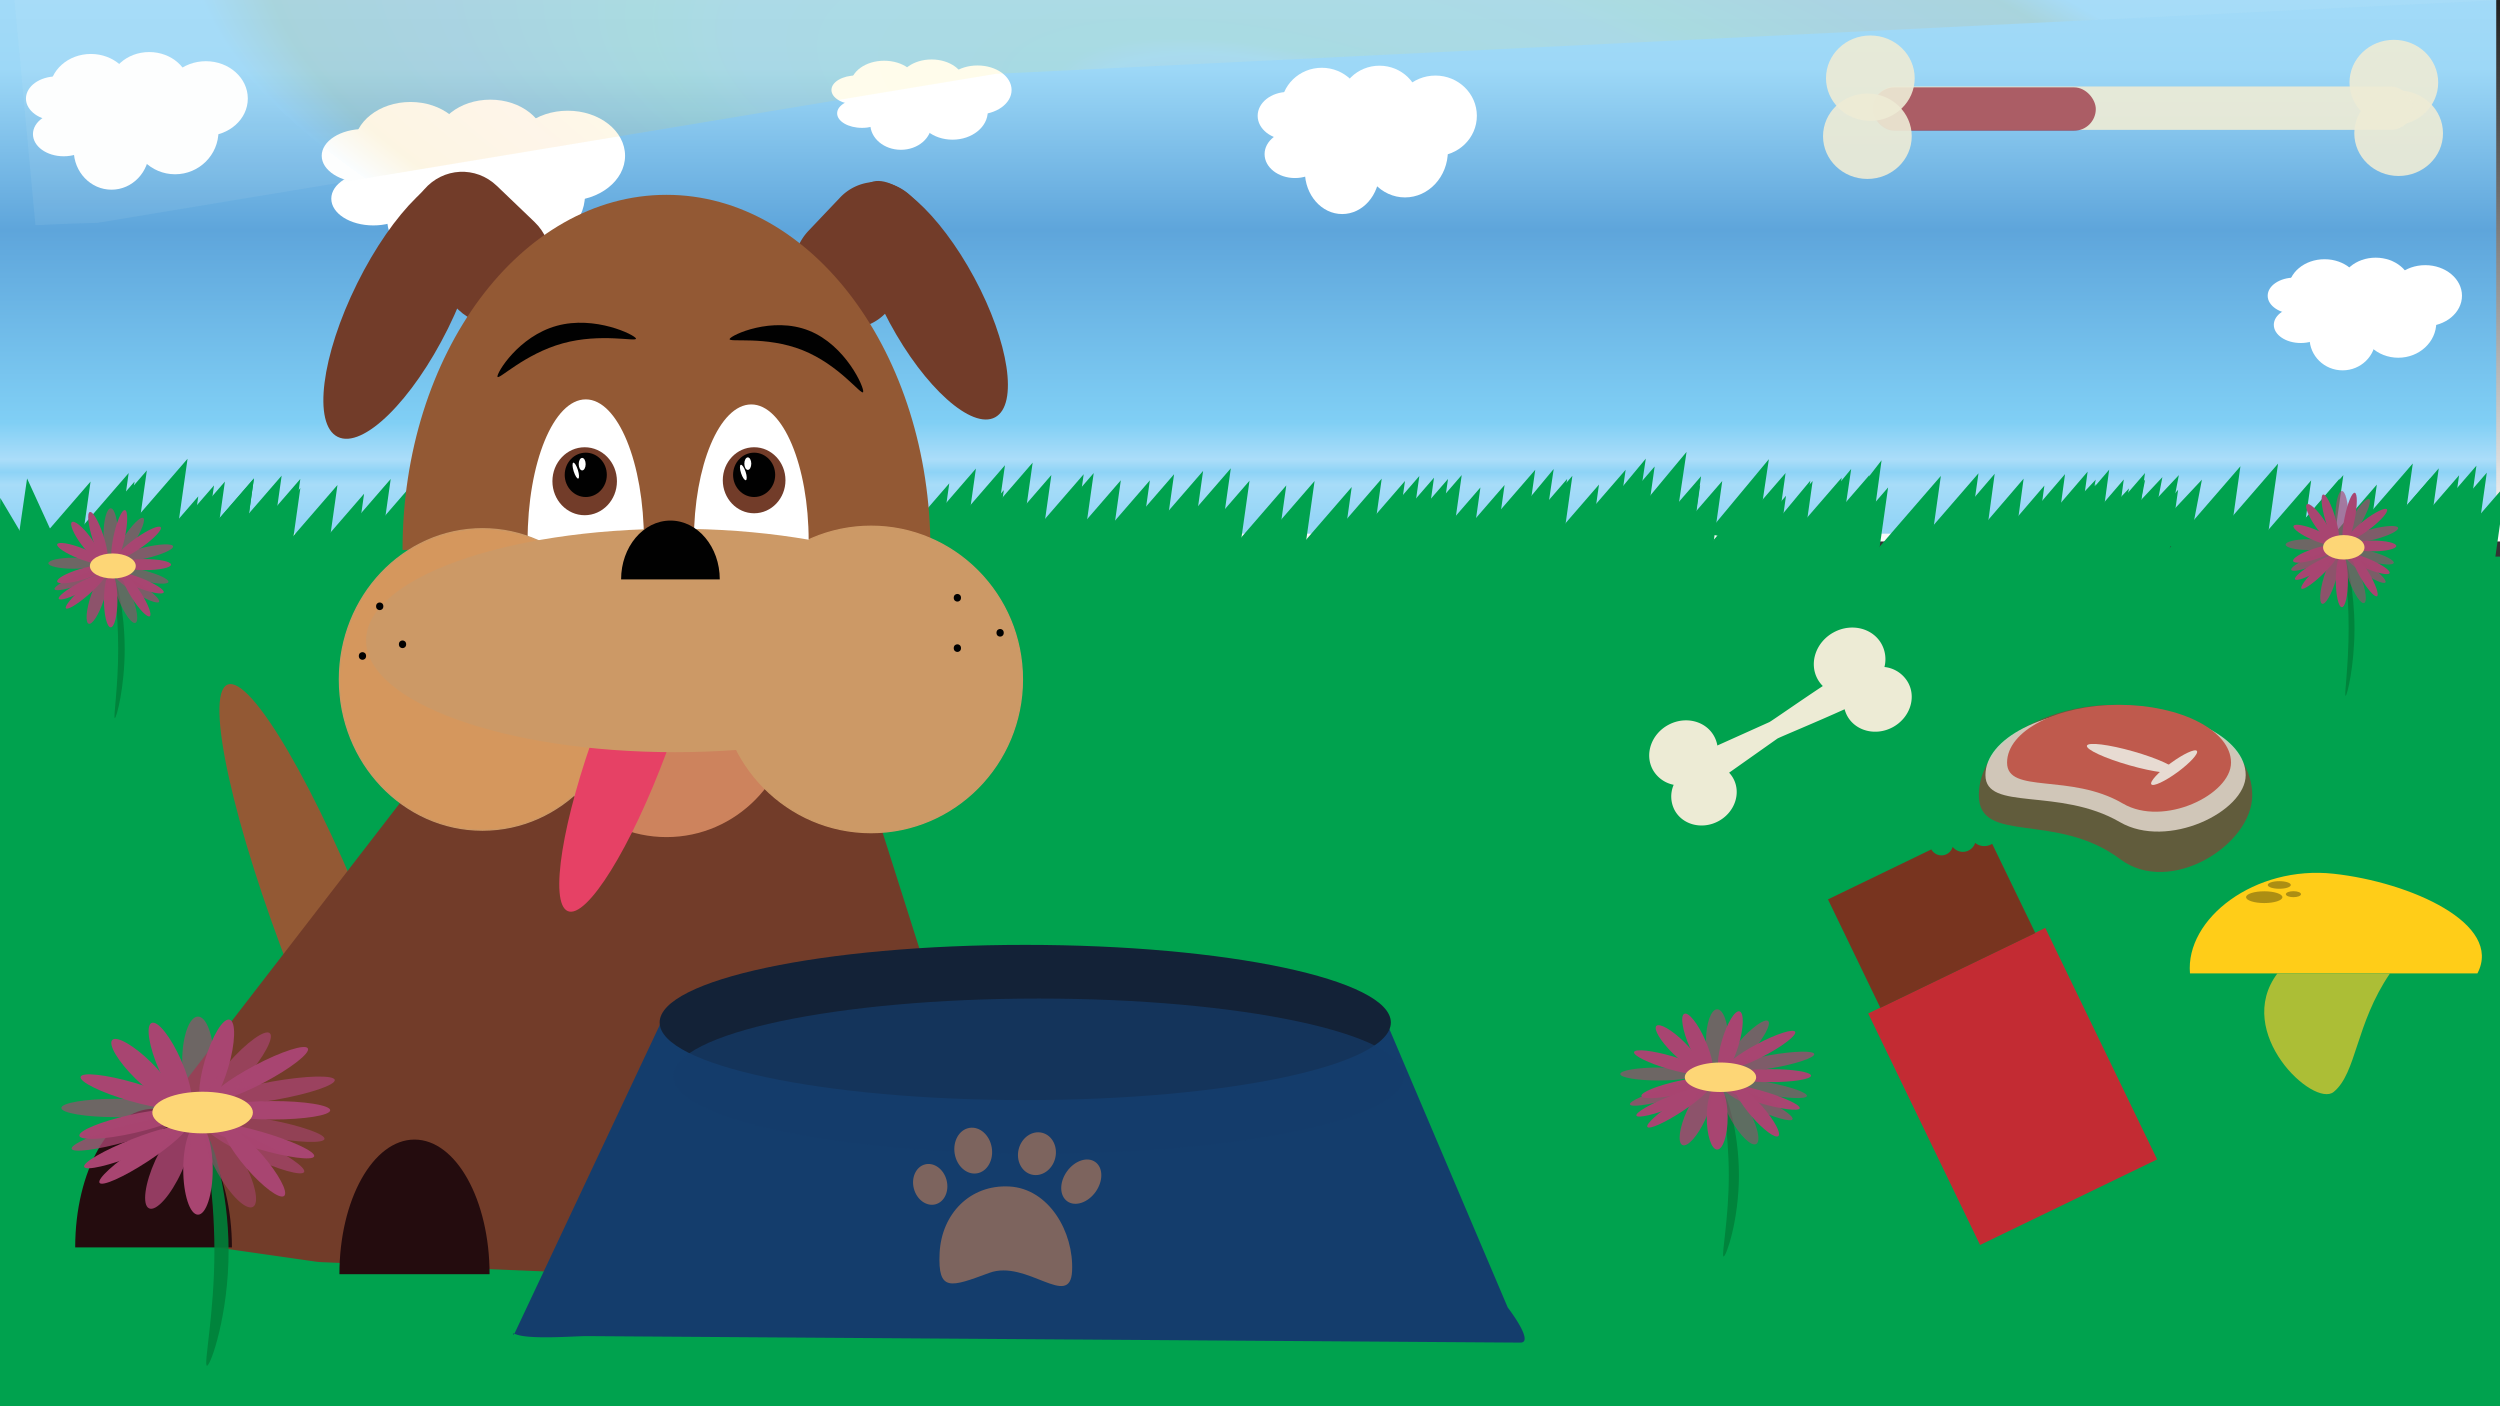<svg id="Layer_1" data-name="Layer 1" xmlns="http://www.w3.org/2000/svg" xmlns:xlink="http://www.w3.org/1999/xlink" width="1920" height="1080" viewBox="0 0 1920 1080"><rect x="0" y="0" width="1920" height="1080" fill="#333333" stroke="none"/><defs><style>.cls-1{fill:#00a24e;}.cls-15,.cls-16,.cls-2{stroke-miterlimit:10;}.cls-2{stroke-width:6px;fill:url(#linear-gradient);stroke:url(#linear-gradient-2);}.cls-3{fill:none;}.cls-4{fill:#913a34;}.cls-31,.cls-4{opacity:0.67;}.cls-5,.cls-7{fill:#e7dbd2;}.cls-5{opacity:0.83;}.cls-6{fill:#bf5a4d;}.cls-45,.cls-8{fill:#edebd5;}.cls-9{fill:#c32b33;}.cls-10{fill:#78341f;}.cls-11{fill:#fff;}.cls-12{fill:#723c29;}.cls-13{fill:#935934;}.cls-14{fill:#cd835d;}.cls-15,.cls-18{fill:#c96;}.cls-15,.cls-16{stroke:#c96;}.cls-16{fill:#d5975d;}.cls-17{fill:#e64165;}.cls-19{fill:#010101;}.cls-20{fill:#240c0e;}.cls-21,.cls-23{fill:#143d6c;}.cls-22{fill:#132237;}.cls-23{opacity:0.7;}.cls-24{fill:#7d645e;}.cls-25{fill:#00813a;opacity:0.9;}.cls-26,.cls-27,.cls-28,.cls-29,.cls-30,.cls-31,.cls-32,.cls-33,.cls-34{fill:#a84571;}.cls-26{opacity:0.65;}.cls-28{opacity:0.79;}.cls-29{opacity:0.61;}.cls-30{opacity:0.72;}.cls-32{opacity:0.84;}.cls-33{opacity:0.56;}.cls-34{opacity:0.75;}.cls-35{fill:#fdd676;}.cls-36{opacity:0.11;fill:url(#radial-gradient);}.cls-37{fill:#ffcd18;}.cls-38{fill:#acbe36;}.cls-39{fill:#ac8e13;}.cls-40{fill:#faed63;}.cls-41{fill:#cad000;}.cls-42{fill:#c3d219;}.cls-43{fill:#cdd500;}.cls-44{fill:#7e8c26;}.cls-45{opacity:0.91;}.cls-46{fill:#982d3d;opacity:0.74;}</style><linearGradient id="linear-gradient" x1="-2987.02" y1="-1156.54" x2="-1219.63" y2="-1156.54" gradientTransform="translate(1514.85 5742.08) scale(0.27 4.81)" gradientUnits="userSpaceOnUse"><stop offset="0" stop-color="#6aacde"/><stop offset="0" stop-color="#f6fafd"/><stop offset="0" stop-color="#f2f9fe"/><stop offset="0" stop-color="#626161"/><stop offset="0" stop-color="#9dd8f7"/><stop offset="0.04" stop-color="#94d5f7"/><stop offset="0.1" stop-color="#a7dcf8"/><stop offset="0.12" stop-color="#8dd3f6"/><stop offset="0.14" stop-color="#abddf9"/><stop offset="0.2" stop-color="#80cff5"/><stop offset="0.51" stop-color="#5ea5db"/><stop offset="0.77" stop-color="#9dd8f7"/><stop offset="0.93" stop-color="#a4dbf8"/><stop offset="1" stop-color="#d2ecfc"/><stop offset="1" stop-color="#8ccbf1"/><stop offset="1" stop-color="#e8f5fc" stop-opacity="0.7"/></linearGradient><linearGradient id="linear-gradient-2" x1="-2990.02" y1="-1156.54" x2="-1216.63" y2="-1156.54" gradientTransform="translate(1514.85 5742.08) scale(0.27 4.81)" gradientUnits="userSpaceOnUse"><stop offset="0" stop-color="#fff"/><stop offset="1"/></linearGradient><radialGradient id="radial-gradient" cx="1380.48" cy="519.76" r="357.71" gradientTransform="matrix(2.27, 0.21, 0.47, 0.87, -2403.79, -649.44)" gradientUnits="userSpaceOnUse"><stop offset="0" stop-color="#6aacde"/><stop offset="0" stop-color="#f6fafd"/><stop offset="0" stop-color="#f2f9fe"/><stop offset="0" stop-color="#626161"/><stop offset="0" stop-color="#fded4c"/><stop offset="0" stop-color="#ffe68b"/><stop offset="0.1" stop-color="#fbc78b"/><stop offset="0.16" stop-color="#fdf3a4"/><stop offset="0.2" stop-color="#f9ea3c"/><stop offset="0.49" stop-color="#ffdb5b"/><stop offset="0.57" stop-color="#f6e826"/><stop offset="0.77" stop-color="#f6a033"/><stop offset="0.93" stop-color="#e7a800"/><stop offset="1" stop-color="#d2ecfc"/><stop offset="1" stop-color="#8ccbf1"/><stop offset="1" stop-color="#e8f5fc" stop-opacity="0.7"/></radialGradient></defs><title>startskærmmedele</title><rect class="cls-1" x="-2.7" y="427.46" width="1926.94" height="652.54"/><rect class="cls-2" x="715.38" y="-791.89" width="473.04" height="1936.43" transform="translate(775.57 1128.22) rotate(-90)"/><polyline class="cls-1" points="450.78 361.9 437.19 457.97 377.5 446.51"/><rect class="cls-3" x="1108.61" y="957.39" width="540.92" height="62.39"/><rect class="cls-3" x="391.31" y="463.62" width="1055.68" height="652.45"/><rect class="cls-3" x="1262.92" y="524.96" width="17.1"/><rect class="cls-3" x="1026.4" y="659.68" width="17.1"/><line class="cls-3" x1="562.71" y1="986.67" x2="657.29" y2="849.8"/><polyline class="cls-1" points="1421.71 360.17 1412.12 424.46 1374.11 417.42"/><polyline class="cls-1" points="1295.27 347.04 1285.67 411.33 1247.66 404.29"/><polyline class="cls-1" points="546.3 347.04 536.71 411.33 498.7 404.29"/><polyline class="cls-1" points="634.22 345.17 624.25 424.44 578.73 414.73"/><polyline class="cls-1" points="463.9 361.65 453.92 440.93 408.4 431.22"/><polyline class="cls-1" points="1358.49 352.66 1348.89 416.95 1310.89 409.91"/><polyline class="cls-1" points="1263.97 352.24 1254.37 416.53 1216.36 409.49"/><polyline class="cls-1" points="602.53 360.17 592.93 424.46 554.92 417.42"/><polyline class="cls-1" points="511.5 347.04 501.91 411.33 463.9 404.29"/><polyline class="cls-1" points="1390.32 369.14 1380.73 433.44 1342.72 426.4"/><polyline class="cls-1" points="1063.32 458.66 1053.34 537.94 1007.82 528.22"/><polyline class="cls-1" points="1193.25 360.17 1183.65 424.46 1145.64 417.42"/><polyline class="cls-1" points="658.81 360.17 649.21 424.46 611.2 417.42"/><polyline class="cls-1" points="450.71 351.7 442.71 415.87 405.92 407.97"/><polyline class="cls-1" points="1445.04 353.5 1437.44 409.31 1401.86 409.09"/><path class="cls-4" d="M1519.73,610.72c0-38.33,47-69.41,105-69.41s105,31.08,105,69.41-63.15,77.88-101.47,49.1C1579.22,623,1519.73,649.05,1519.73,610.72Z"/><path class="cls-5" d="M1524.82,595.26c0-28.21,44.74-51.08,99.94-51.08s99.94,22.87,99.94,51.08-60.1,57.32-96.57,36.14C1581.43,604.27,1524.82,623.48,1524.82,595.26Z"/><path class="cls-6" d="M1541.43,585.69c0-24.51,38.52-44.38,86-44.38s86,19.87,86,44.38-51.74,49.8-83.13,31.39C1590.16,593.51,1541.43,610.2,1541.43,585.69Z"/><ellipse class="cls-7" cx="1636.8" cy="582.36" rx="5.54" ry="35.5" transform="translate(628.15 1996.88) rotate(-74.09)"/><ellipse class="cls-7" cx="1669.77" cy="589.68" rx="21.69" ry="4.35" transform="translate(-25.89 1100.17) rotate(-36.21)"/><path class="cls-8" d="M1447.25,512.26a24.24,24.24,0,0,0-2.09-17.42c-6.71-12.45-23.19-16.58-36.81-9.24s-19.22,23.39-12.5,35.84a23.59,23.59,0,0,0,4.07,5.43c-18.75,12.42-38.74,26.44-41,27.68l-40,18a22.37,22.37,0,0,0-2.41-7c-6.42-11.91-22.2-15.87-35.23-8.84s-18.39,22.39-12,34.3a23.53,23.53,0,0,0,16.11,11.72,22.57,22.57,0,0,0,.72,19.48c6.14,11.38,21.21,15.16,33.66,8.45s17.57-21.39,11.43-32.77a21.68,21.68,0,0,0-3.24-4.46l37.15-26.24c2.52-1.37,29.57-12.53,51.57-22.49a22.61,22.61,0,0,0,1.94,5c6.39,11.85,22.08,15.79,35,8.8s18.28-22.26,11.89-34.11A23.62,23.62,0,0,0,1447.25,512.26Z"/><rect class="cls-9" x="1470.21" y="735.69" width="151.03" height="197.46" transform="translate(-209.07 755.58) rotate(-25.79)"/><path class="cls-10" d="M1530,648.06a11.34,11.34,0,0,1-6.06,1.73,11.17,11.17,0,0,1-7.05-2.44,9.87,9.87,0,0,1-17.24,3,8.9,8.9,0,0,1-16.37,2l-79.41,38.37,40.26,83.33,119-57.49Z"/><ellipse class="cls-11" cx="69.8" cy="69.69" rx="31.7" ry="28.25"/><ellipse class="cls-11" cx="158.12" cy="75.69" rx="32.2" ry="28.69"/><ellipse class="cls-11" cx="134.46" cy="100.78" rx="33.34" ry="33.06"/><ellipse class="cls-11" cx="114.63" cy="67.72" rx="31.14" ry="27.75"/><ellipse class="cls-11" cx="85.63" cy="115.36" rx="29" ry="30.32"/><ellipse class="cls-11" cx="48.92" cy="103" rx="23.61" ry="17.02"/><ellipse class="cls-11" cx="43.54" cy="75.69" rx="23.61" ry="17.02"/><ellipse class="cls-11" cx="1785.25" cy="222.22" rx="27.77" ry="23.13"/><ellipse class="cls-11" cx="1862.6" cy="227.13" rx="28.2" ry="23.49"/><ellipse class="cls-11" cx="1841.88" cy="247.67" rx="29.2" ry="27.07"/><ellipse class="cls-11" cx="1824.52" cy="220.61" rx="27.27" ry="22.72"/><ellipse class="cls-11" cx="1799.12" cy="259.61" rx="25.39" ry="24.82"/><ellipse class="cls-11" cx="1766.97" cy="249.49" rx="20.68" ry="13.94"/><ellipse class="cls-11" cx="1762.26" cy="227.13" rx="20.68" ry="13.94"/><ellipse class="cls-11" cx="679.04" cy="65.18" rx="25.74" ry="18.54"/><ellipse class="cls-11" cx="750.75" cy="69.11" rx="26.15" ry="18.83"/><ellipse class="cls-11" cx="731.54" cy="85.58" rx="27.07" ry="21.69"/><ellipse class="cls-11" cx="715.44" cy="63.88" rx="25.29" ry="18.21"/><ellipse class="cls-11" cx="691.9" cy="95.15" rx="23.54" ry="19.89"/><ellipse class="cls-11" cx="662.09" cy="87.03" rx="19.17" ry="11.17"/><ellipse class="cls-11" cx="657.72" cy="69.11" rx="19.17" ry="11.17"/><polyline class="cls-1" points="343.64 363.29 330.05 459.36 270.35 447.91"/><polyline class="cls-1" points="707.72 361.27 694.13 457.34 634.44 445.88"/><polyline class="cls-1" points="883.1 368.92 869.51 464.99 809.81 453.53"/><polyline class="cls-1" points="839.98 363.29 826.39 459.36 766.69 447.91"/><polyline class="cls-1" points="731.43 420.51 717.85 516.58 658.15 505.13"/><polyline class="cls-1" points="655.25 355.94 641.66 452.01 581.97 440.55"/><polyline class="cls-1" points="1112.07 367.84 1098.48 463.91 1038.79 452.45"/><polyline class="cls-1" points="1203.56 367.84 1189.97 463.91 1130.27 452.45"/><polyline class="cls-1" points="1155.51 372.48 1141.92 468.55 1082.22 457.09"/><polyline class="cls-1" points="1371.33 363.29 1357.74 459.36 1298.04 447.91"/><polyline class="cls-1" points="1305.72 372.48 1292.13 468.55 1232.43 457.09"/><polyline class="cls-1" points="958.14 372.48 944.56 468.55 884.86 457.09"/><polyline class="cls-1" points="621.25 367.47 607.66 463.54 547.97 452.08"/><polyline class="cls-1" points="770.95 376.41 757.36 472.48 697.67 461.02"/><polyline class="cls-1" points="1853.03 355.94 1839.44 452.01 1779.74 440.55"/><ellipse class="cls-11" cx="315.26" cy="112.4" rx="43.35" ry="34.08"/><ellipse class="cls-11" cx="436.02" cy="119.63" rx="44.03" ry="34.61"/><ellipse class="cls-11" cx="403.67" cy="149.91" rx="45.58" ry="39.88"/><ellipse class="cls-11" cx="376.56" cy="110.02" rx="42.58" ry="33.48"/><ellipse class="cls-11" cx="336.91" cy="167.5" rx="39.65" ry="36.57"/><ellipse class="cls-11" cx="286.72" cy="152.58" rx="32.29" ry="20.54"/><ellipse class="cls-11" cx="279.36" cy="119.63" rx="32.29" ry="20.54"/><ellipse class="cls-11" cx="1015.15" cy="82.49" rx="31.32" ry="30.44"/><ellipse class="cls-11" cx="1102.41" cy="88.95" rx="31.82" ry="30.92"/><ellipse class="cls-11" cx="1079.03" cy="115.99" rx="32.94" ry="35.63"/><ellipse class="cls-11" cx="1059.44" cy="80.36" rx="30.77" ry="29.91"/><ellipse class="cls-11" cx="1030.79" cy="131.71" rx="28.65" ry="32.68"/><ellipse class="cls-11" cx="994.53" cy="118.38" rx="23.33" ry="18.35"/><ellipse class="cls-11" cx="989.21" cy="88.95" rx="23.33" ry="18.35"/><polyline class="cls-1" points="322.36 365.3 308.77 461.37 249.07 449.92"/><polyline class="cls-1" points="300.07 367.84 286.48 463.91 226.78 452.45"/><polyline class="cls-1" points="279.62 379.18 266.03 475.25 206.33 463.79"/><polyline class="cls-1" points="259.18 372.48 245.59 468.55 185.89 457.09"/><polyline class="cls-1" points="69.55 369.85 55.96 465.92 -3.74 454.46"/><polyline class="cls-1" points="112.78 361.27 99.19 457.34 39.49 445.88"/><polyline class="cls-1" points="230.65 367.84 217.06 463.91 157.37 452.45"/><polyline class="cls-1" points="195.01 367.6 181.43 463.67 121.73 452.21"/><polyline class="cls-1" points="164.36 372.8 150.77 468.87 91.07 457.41"/><polyline class="cls-1" points="617.36 365.3 603.77 461.37 544.08 449.92"/><polyline class="cls-1" points="588.46 367.33 574.87 463.4 515.18 451.94"/><polyline class="cls-1" points="358.01 372.8 344.43 468.87 284.73 457.41"/><polyline class="cls-1" points="1090.06 365.57 1076.47 461.64 1016.77 450.19"/><polyline class="cls-1" points="1061.16 367.6 1047.57 463.67 987.87 452.21"/><polyline class="cls-1" points="987.87 372.8 974.28 468.87 914.58 457.41"/><polyline class="cls-1" points="1901.88 357.66 1888.29 453.73 1828.59 442.27"/><polyline class="cls-1" points="1872.98 359.68 1859.39 455.75 1799.69 444.29"/><polyline class="cls-1" points="1799.69 364.88 1786.1 460.95 1726.4 449.5"/><polyline class="cls-1" points="1774.99 368.92 1761.4 464.99 1701.7 453.53"/><polyline class="cls-1" points="1746.09 370.94 1732.5 467.01 1672.8 455.55"/><polyline class="cls-1" points="1672.8 376.14 1659.21 472.21 1599.52 460.75"/><polyline class="cls-1" points="1749.55 356.07 1735.96 452.14 1676.27 440.68"/><polyline class="cls-1" points="1720.65 358.09 1707.06 454.16 1647.37 442.7"/><polyline class="cls-1" points="1647.37 363.29 1633.78 459.36 1574.08 447.91"/><polyline class="cls-1" points="1519.48 363.48 1505.89 459.55 1446.19 448.09"/><polyline class="cls-1" points="1490.58 365.5 1476.99 461.57 1417.29 450.12"/><polyline class="cls-1" points="1417.29 370.71 1403.7 466.78 1344.01 455.32"/><polyline class="cls-1" points="144.04 352.33 130.45 448.4 70.75 436.94"/><polyline class="cls-1" points="98.82 363.29 85.23 459.36 25.53 447.91"/><polyline class="cls-1" points="20.8 367.46 61.14 455.7 4.68 478.23"/><polyline class="cls-1" points="494.35 357.36 480.76 453.43 421.07 441.97"/><polyline class="cls-1" points="473.07 359.37 459.49 455.44 399.79 443.98"/><polyline class="cls-1" points="430.33 373.25 416.74 469.32 357.04 457.86"/><polyline class="cls-1" points="409.89 366.54 396.3 462.61 336.6 451.15"/><polyline class="cls-1" points="381.37 361.9 367.78 457.97 308.08 446.51"/><polyline class="cls-1" points="508.73 366.86 495.14 462.93 435.44 451.48"/><polyline class="cls-1" points="625.72 361.24 612.13 457.31 552.43 445.85"/><polyline class="cls-1" points="604.44 363.25 590.85 459.32 531.15 447.86"/><polyline class="cls-1" points="582.15 365.78 568.56 461.85 508.86 450.4"/><polyline class="cls-1" points="561.7 377.13 548.11 473.2 488.41 461.74"/><polyline class="cls-1" points="541.26 370.43 527.67 466.5 467.97 455.04"/><polyline class="cls-1" points="512.73 365.78 499.14 461.85 439.45 450.4"/><polyline class="cls-1" points="640.09 370.75 626.5 466.82 566.81 455.36"/><polyline class="cls-1" points="216.31 365.3 202.72 461.37 143.02 449.92"/><polyline class="cls-1" points="195.03 367.31 181.44 463.38 121.74 451.92"/><polyline class="cls-1" points="172.73 369.85 159.14 465.92 99.45 454.46"/><polyline class="cls-1" points="152.28 381.19 138.69 477.26 78.99 465.8"/><polyline class="cls-1" points="131.84 374.49 118.25 470.56 58.55 459.1"/><polyline class="cls-1" points="103.32 369.85 89.73 465.92 30.03 454.46"/><polyline class="cls-1" points="230.68 374.81 217.09 470.88 157.39 459.42"/><polyline class="cls-1" points="793.08 355.31 779.49 451.38 719.79 439.92"/><polyline class="cls-1" points="771.8 357.31 758.21 453.38 698.51 441.93"/><polyline class="cls-1" points="749.5 359.85 735.92 455.92 676.22 444.46"/><polyline class="cls-1" points="729.05 371.19 715.46 467.26 655.76 455.81"/><polyline class="cls-1" points="708.61 364.49 695.02 460.56 635.33 449.1"/><polyline class="cls-1" points="680.09 359.85 666.5 455.92 606.8 444.46"/><polyline class="cls-1" points="807.45 364.81 793.86 460.88 734.16 449.42"/><polyline class="cls-1" points="945.27 359.65 931.68 455.72 871.98 444.26"/><polyline class="cls-1" points="923.99 361.66 910.4 457.73 850.7 446.27"/><polyline class="cls-1" points="901.7 364.19 888.11 460.26 828.41 448.81"/><polyline class="cls-1" points="881.24 375.54 867.65 471.61 807.96 460.15"/><polyline class="cls-1" points="860.8 368.84 847.22 464.91 787.52 453.45"/><polyline class="cls-1" points="832.28 364.19 818.69 460.26 758.99 448.81"/><polyline class="cls-1" points="959.64 369.16 946.05 465.23 886.35 453.77"/><polyline class="cls-1" points="1122.6 364.86 1109.01 460.93 1049.31 449.47"/><polyline class="cls-1" points="1101.32 366.86 1087.73 462.93 1028.03 451.48"/><polyline class="cls-1" points="1079.03 369.4 1065.44 465.47 1005.74 454.01"/><polyline class="cls-1" points="1058.57 380.74 1044.98 476.81 985.29 465.36"/><polyline class="cls-1" points="1038.13 374.04 1024.55 470.11 964.85 458.65"/><polyline class="cls-1" points="1009.61 369.4 996.02 465.47 936.32 454.01"/><polyline class="cls-1" points="1136.97 374.36 1123.38 470.43 1063.68 458.97"/><polyline class="cls-1" points="1292.05 356.25 1278.46 452.32 1218.77 440.86"/><polyline class="cls-1" points="1270.77 358.26 1257.18 454.33 1197.49 442.87"/><polyline class="cls-1" points="1248.48 360.79 1234.89 456.86 1175.19 445.4"/><polyline class="cls-1" points="1228.03 372.14 1214.44 468.21 1154.74 456.75"/><polyline class="cls-1" points="1207.59 365.43 1194 461.5 1134.3 450.05"/><polyline class="cls-1" points="1179.07 360.79 1165.48 456.86 1105.78 445.4"/><polyline class="cls-1" points="1306.43 365.76 1292.84 461.83 1233.14 450.37"/><polyline class="cls-1" points="1435.69 364.86 1422.1 460.93 1362.4 449.47"/><polyline class="cls-1" points="1414.41 366.86 1400.82 462.93 1341.12 451.48"/><polyline class="cls-1" points="1392.12 369.4 1378.53 465.47 1318.83 454.01"/><polyline class="cls-1" points="1371.66 380.74 1358.08 476.81 1298.38 465.36"/><polyline class="cls-1" points="1351.23 374.04 1337.64 470.11 1277.94 458.65"/><polyline class="cls-1" points="1322.7 369.4 1309.11 465.47 1249.42 454.01"/><polyline class="cls-1" points="1450.06 374.36 1436.47 470.43 1376.78 458.97"/><polyline class="cls-1" points="1909.87 363 1896.28 459.06 1836.58 447.61"/><polyline class="cls-1" points="1888.59 365 1875 461.07 1815.3 449.62"/><polyline class="cls-1" points="1866.3 367.54 1852.71 463.61 1793.01 452.15"/><polyline class="cls-1" points="1845.85 378.88 1832.26 474.95 1772.56 463.5"/><polyline class="cls-1" points="1825.41 372.18 1811.82 468.25 1752.12 456.79"/><polyline class="cls-1" points="1796.88 367.54 1783.29 463.61 1723.6 452.15"/><polyline class="cls-1" points="1924.24 372.5 1910.65 468.57 1850.96 457.11"/><polyline class="cls-1" points="1673.37 364.86 1663.1 418.16 1627.99 413.22"/><polyline class="cls-1" points="1660.72 366.45 1650.45 419.76 1615.34 414.82"/><polyline class="cls-1" points="1647.45 368.37 1637.18 421.68 1602.07 416.73"/><polyline class="cls-1" points="1635.07 375.1 1624.8 428.41 1589.69 423.46"/><polyline class="cls-1" points="1609.52 371.87 1599.25 425.18 1564.14 420.24"/><polyline class="cls-1" points="1609.52 368.37 1599.25 421.68 1564.14 416.73"/><polyline class="cls-1" points="1691.08 368.37 1680.81 421.68 1645.69 416.73"/><polyline class="cls-1" points="1619.85 360.71 1609.63 436.06 1563.13 426.85"/><polyline class="cls-1" points="1603.29 362.21 1593.08 437.56 1546.57 428.34"/><polyline class="cls-1" points="1585.95 364.11 1575.74 439.46 1529.23 430.25"/><polyline class="cls-1" points="1570.08 372.94 1559.86 448.29 1513.36 439.08"/><polyline class="cls-1" points="1554.15 367.6 1543.93 442.95 1497.42 433.74"/><polyline class="cls-1" points="1531.93 363.85 1521.71 439.21 1475.21 429.99"/><polyline class="cls-1" points="1631.07 368.22 1620.85 443.58 1574.35 434.36"/><path class="cls-12" d="M381.61,142.78l28.85,27.64c16.18,15.51,17.36,41.91,2.63,59l-5,5.78c-14.72,17-39.75,18.29-55.93,2.78l-28.84-27.64c-16.18-15.51-17.37-41.91-2.64-58.95l5-5.78C340.4,128.52,365.44,127.27,381.61,142.78Z"/><path class="cls-12" d="M704.54,214.79,680.59,240a38.18,38.18,0,0,1-56,0L621,236.18c-15.47-16.3-15.47-42.73,0-59l23.95-25.22a38.18,38.18,0,0,1,56,0l3.64,3.83C720,172.07,720,198.5,704.54,214.79Z"/><path class="cls-13" d="M224.22,749.73C179,633.79,156.83,533.55,174.67,525.83s69,80,114.16,195.95"/><path class="cls-12" d="M755.1,970.73l-235.41,7.09A53.07,53.07,0,0,1,502.3,980l-255-10.65a49.65,49.65,0,0,1-5.31-.49L154.5,956.32c-43.16-6.19-63.27-59.74-35.8-95.34L402.62,493c17-22.07,46.62-28.14,70.26-14.41l169.61,98.48a58.13,58.13,0,0,1,26,32.85l75.29,237.26C753.87,879,785.76,961.61,755.1,970.73Z"/><path class="cls-13" d="M309.14,422.35c0-150.62,90.76-272.72,202.72-272.72s202.73,122.1,202.73,272.72"/><path class="cls-14" d="M608.8,543.89c0,54.66-43.4,99-96.94,99s-96.93-44.31-96.93-99"/><ellipse class="cls-15" cx="669" cy="521.81" rx="116.21" ry="117.65"/><path class="cls-11" d="M532.91,415.46c0-57.91,19.73-104.86,44.07-104.86s44.07,46.95,44.07,104.86"/><path class="cls-11" d="M405.2,415.46c0-60.06,20-108.74,44.67-108.74s44.67,48.68,44.67,108.74"/><ellipse class="cls-16" cx="370.54" cy="521.81" rx="109.87" ry="115.73"/><ellipse class="cls-11" cx="437.12" cy="356.08" rx="17.42" ry="18.35"/><ellipse class="cls-12" cx="449.03" cy="369.59" rx="24.78" ry="26.1"/><ellipse class="cls-12" cx="579.17" cy="368.84" rx="24.07" ry="25.36"/><path class="cls-17" d="M459.18,556c-27.29,73.39-37.61,137.75-23.07,143.75s48.47-48.62,75.75-122"/><ellipse class="cls-12" cx="309.14" cy="235.03" rx="112.12" ry="38.94" transform="translate(-38.71 407.68) rotate(-63.64)"/><ellipse class="cls-12" cx="715.74" cy="230.55" rx="36.82" ry="102.15" transform="translate(-23.65 367.43) rotate(-28.34)"/><ellipse class="cls-17" cx="454.53" cy="709.5" ry="14.13"/><ellipse class="cls-18" cx="518.43" cy="491.87" rx="237.27" ry="85.8"/><path class="cls-19" d="M477,445c0-25,17-45.2,37.91-45.2S552.79,420,552.79,445"/><path class="cls-20" d="M669,985.42c0-56.93,27.11-103.08,60.54-103.08s60.54,46.15,60.54,103.08"/><path class="cls-20" d="M458.17,1010.48c0-58,30.16-105,67.36-105s67.36,47,67.36,105"/><path class="cls-20" d="M57.75,958c0-58.79,27-106.44,60.19-106.44S178.12,899.19,178.12,958"/><path class="cls-20" d="M260.67,978.59c0-57.11,25.82-103.4,57.68-103.4S376,921.48,376,978.59"/><ellipse class="cls-19" cx="449.87" cy="364.68" rx="16.17" ry="17.03"/><ellipse class="cls-19" cx="579.17" cy="364.68" rx="16.17" ry="17.03"/><ellipse class="cls-11" cx="442.19" cy="361.45" rx="1.69" ry="6.39" transform="translate(-87.55 148.02) rotate(-17.32)"/><ellipse class="cls-11" cx="574.32" cy="356.08" rx="2.67" ry="4.81"/><ellipse class="cls-11" cx="570.87" cy="362.91" rx="1.82" ry="6.22" transform="translate(-85.01 197.34) rotate(-18.28)"/><ellipse class="cls-11" cx="447.11" cy="356.47" rx="2.67" ry="4.81"/><ellipse class="cls-19" cx="735.26" cy="459.09" rx="2.79" ry="2.94"/><ellipse class="cls-19" cx="768.09" cy="485.99" rx="2.79" ry="2.94"/><ellipse class="cls-19" cx="735.26" cy="497.76" rx="2.79" ry="2.94"/><ellipse class="cls-19" cx="278.37" cy="503.79" rx="2.79" ry="2.94"/><ellipse class="cls-19" cx="309.14" cy="494.82" rx="2.79" ry="2.94"/><ellipse class="cls-19" cx="291.62" cy="465.64" rx="2.79" ry="2.94"/><path class="cls-21" d="M1060.7,775.35l97.1,228.48a2.59,2.59,0,0,0,.34.58c2.09,2.73,20,26.72,9.53,26.72l-717.09-5c-9.61,0-46,3-55.51-1.86-1.77-.91-.93,2,0,0l117.19-248.9"/><ellipse class="cls-22" cx="787.39" cy="785.27" rx="280.79" ry="59.61"/><ellipse class="cls-23" cx="797.74" cy="826.5" rx="280.79" ry="59.61"/><path class="cls-19" d="M488.44,260c.77,2.79-26.85-4.43-56.22,3.68s-49.39,28.46-50.16,25.67,16.11-31,45.48-39.12S487.67,257.23,488.44,260Z"/><path class="cls-19" d="M662.9,301.1c-1.19,3-18.27-20.92-46.59-32.18s-57.14-5.62-55.95-8.61,32.61-17.66,60.92-6.39S664.09,298.11,662.9,301.1Z"/><ellipse class="cls-24" cx="714.43" cy="909.57" rx="12.97" ry="15.84" transform="translate(-208.18 212.06) rotate(-14.76)"/><ellipse class="cls-24" cx="747.42" cy="883.68" rx="14.42" ry="17.69" transform="translate(-134.93 134.7) rotate(-9.45)"/><ellipse class="cls-24" cx="796.37" cy="886.04" rx="16.55" ry="14.44" transform="translate(-257.95 1440.72) rotate(-75.8)"/><ellipse class="cls-24" cx="830.41" cy="907.44" rx="18.54" ry="13.52" transform="translate(-390.59 1056.39) rotate(-54.49)"/><path class="cls-24" d="M823.36,976.15c-1.43,30-35-9.2-63.59,1.42-29.74,11-39.58,14.88-38.15-15.16s23.3-52.84,53.6-51.18S824.79,946.12,823.36,976.15Z"/><path class="cls-25" d="M95.76,498.49c0,29.28-6.27,53-7.58,53s2.6-23.73,2.6-53-3.91-53-2.6-53S95.76,469.21,95.76,498.49Z"/><ellipse class="cls-26" cx="85.02" cy="410.84" rx="5.52" ry="20.46"/><ellipse class="cls-27" cx="85.02" cy="460.88" rx="5.17" ry="20.92"/><ellipse class="cls-27" cx="111.19" cy="433.62" rx="20.17" ry="4.25"/><ellipse class="cls-27" cx="61.88" cy="439.95" rx="19.19" ry="4.21" transform="matrix(0.96, -0.29, 0.29, 0.96, -124.63, 36.71)"/><ellipse class="cls-28" cx="60.42" cy="445.48" rx="19.76" ry="3.6" transform="translate(-154 50.35) rotate(-20.76)"/><ellipse class="cls-29" cx="109.8" cy="441.99" rx="3.93" ry="20.17" transform="translate(-345.61 439.13) rotate(-75.69)"/><ellipse class="cls-27" cx="62.73" cy="450.56" rx="19.89" ry="3.58" transform="translate(-203.69 81.83) rotate(-27.92)"/><ellipse class="cls-27" cx="65.84" cy="453.92" rx="20.2" ry="3.52" transform="translate(-282.72 155.78) rotate(-41.21)"/><ellipse class="cls-27" cx="106.85" cy="447.57" rx="3.91" ry="20.28" transform="translate(-348.86 383.81) rotate(-68.61)"/><ellipse class="cls-30" cx="104.79" cy="451.33" rx="3.87" ry="20.49" transform="translate(-333.39 300.76) rotate(-57.96)"/><ellipse class="cls-27" cx="91.56" cy="412.17" rx="20.9" ry="4.35" transform="translate(-330.65 414.36) rotate(-77.77)"/><ellipse class="cls-27" cx="75.31" cy="412.86" rx="4.37" ry="20.63" transform="translate(-122.99 42.99) rotate(-17.86)"/><ellipse class="cls-27" cx="106.57" cy="416.84" rx="20.66" ry="4.15" transform="translate(-221.3 138.25) rotate(-35.3)"/><ellipse class="cls-27" cx="65.84" cy="415.26" rx="4.46" ry="17.81" transform="translate(-234.54 121.07) rotate(-36.59)"/><ellipse class="cls-31" cx="98.69" cy="415.26" rx="20.76" ry="4.44" transform="translate(-303.47 272.26) rotate(-57.06)"/><ellipse class="cls-32" cx="74.69" cy="459.33" rx="20.75" ry="5.21" transform="translate(-384.8 385.63) rotate(-71.65)"/><ellipse class="cls-33" cx="96.19" cy="459.2" rx="5.23" ry="20.68" transform="translate(-166.64 70.57) rotate(-22.24)"/><ellipse class="cls-34" cx="111.71" cy="424.56" rx="21.79" ry="4.24" transform="translate(-94.55 37.02) rotate(-13.28)"/><ellipse class="cls-26" cx="56.23" cy="432.56" rx="19.08" ry="4.23"/><ellipse class="cls-27" cx="61.88" cy="425.06" rx="4.19" ry="19.26" transform="translate(-356.42 327.41) rotate(-68.58)"/><ellipse class="cls-27" cx="104.79" cy="457.22" rx="3.98" ry="19.04" transform="translate(-229.97 128.64) rotate(-32.62)"/><ellipse class="cls-35" cx="86.65" cy="434.67" rx="17.62" ry="9.61"/><path class="cls-25" d="M1808.24,482.63c0,28.58-5.65,51.75-6.83,51.75s2.35-23.17,2.35-51.75-3.53-51.76-2.35-51.76S1808.24,454,1808.24,482.63Z"/><ellipse class="cls-26" cx="1798.56" cy="397.06" rx="4.98" ry="19.97"/><ellipse class="cls-27" cx="1798.56" cy="445.9" rx="4.66" ry="20.42"/><ellipse class="cls-27" cx="1822.17" cy="419.29" rx="18.19" ry="4.15"/><ellipse class="cls-27" cx="1777.69" cy="425.48" rx="17.44" ry="4.08" transform="translate(-43.8 578.39) rotate(-18.26)"/><ellipse class="cls-28" cx="1776.37" cy="430.87" rx="18.01" ry="3.48" transform="translate(-30.03 710.3) rotate(-22.43)"/><ellipse class="cls-29" cx="1820.91" cy="427.46" rx="3.81" ry="18.29" transform="translate(921.39 2067.37) rotate(-74.47)"/><ellipse class="cls-27" cx="1778.45" cy="435.83" rx="18.28" ry="3.43" transform="translate(20.15 946.93) rotate(-29.98)"/><ellipse class="cls-27" cx="1781.25" cy="439.11" rx="18.89" ry="3.32" transform="translate(188.6 1349.68) rotate(-43.61)"/><ellipse class="cls-27" cx="1818.25" cy="432.92" rx="3.77" ry="18.5" transform="translate(706.37 1935.3) rotate(-66.89)"/><ellipse class="cls-30" cx="1816.39" cy="436.58" rx="3.69" ry="18.93" transform="translate(432.8 1691.8) rotate(-55.73)"/><ellipse class="cls-27" cx="1804.45" cy="398.35" rx="20.33" ry="3.94" transform="translate(1061.77 2090.44) rotate(-78.75)"/><ellipse class="cls-27" cx="1789.8" cy="399.03" rx="3.97" ry="20" transform="translate(-39.69 523.76) rotate(-16.47)"/><ellipse class="cls-27" cx="1818" cy="402.91" rx="19.16" ry="3.94" transform="translate(132.6 1194.69) rotate(-37.66)"/><ellipse class="cls-27" cx="1781.25" cy="401.37" rx="4.13" ry="16.93" transform="translate(82.02 1069.64) rotate(-34.17)"/><ellipse class="cls-31" cx="1810.89" cy="401.37" rx="19.83" ry="4.09" transform="matrix(0.51, -0.86, 0.86, 0.51, 540.68, 1753.03)"/><ellipse class="cls-32" cx="1789.24" cy="444.4" rx="20.12" ry="4.73" transform="translate(844.52 2027.56) rotate(-73.12)"/><ellipse class="cls-33" cx="1808.63" cy="444.27" rx="4.76" ry="19.98" transform="translate(-41.04 661.65) rotate(-20.5)"/><ellipse class="cls-34" cx="1822.63" cy="410.45" rx="19.74" ry="4.12" transform="translate(-44.79 466.99) rotate(-14.43)"/><ellipse class="cls-26" cx="1772.59" cy="418.26" rx="17.21" ry="4.13"/><ellipse class="cls-27" cx="1777.69" cy="410.94" rx="4.05" ry="17.57" transform="translate(700.09 1883.3) rotate(-66.82)"/><ellipse class="cls-27" cx="1816.39" cy="442.34" rx="3.67" ry="18.19" transform="translate(26.13 980.76) rotate(-30.43)"/><ellipse class="cls-35" cx="1800.02" cy="420.32" rx="15.9" ry="9.38"/><path class="cls-25" d="M1335.49,902.53c0,34.5-9.74,62.47-11.77,62.47s4-28,4-62.47-6.08-62.46-4-62.46S1335.49,868,1335.49,902.53Z"/><ellipse class="cls-26" cx="1318.81" cy="799.25" rx="8.59" ry="24.11"/><ellipse class="cls-27" cx="1318.81" cy="858.21" rx="8.03" ry="24.65"/><ellipse class="cls-27" cx="1359.5" cy="826.09" rx="31.36" ry="5.01"/><ellipse class="cls-27" cx="1282.82" cy="833.56" rx="29.32" ry="5.05" transform="matrix(0.98, -0.22, 0.22, 0.98, -151.2, 300.61)"/><ellipse class="cls-28" cx="1280.55" cy="840.07" rx="29.9" ry="4.36" transform="translate(-180.34 380.37) rotate(-15.8)"/><ellipse class="cls-29" cx="1357.32" cy="835.95" rx="4.69" ry="30.96" transform="translate(282.64 2013.32) rotate(-79.24)"/><ellipse class="cls-27" cx="1284.14" cy="846.06" rx="29.47" ry="4.43" transform="translate(-221.14 531.49) rotate(-21.58)"/><ellipse class="cls-27" cx="1288.97" cy="850.01" rx="28.4" ry="4.59" transform="translate(-255.02 842.89) rotate(-33.14)"/><ellipse class="cls-27" cx="1352.74" cy="842.53" rx="4.74" ry="30.63" transform="translate(165 1905.1) rotate(-73.73)"/><ellipse class="cls-30" cx="1349.54" cy="846.96" rx="4.85" ry="29.92" transform="translate(11.9 1712.59) rotate(-65.02)"/><ellipse class="cls-27" cx="1328.96" cy="800.82" rx="25.04" ry="6.66" transform="translate(184.34 1848.33) rotate(-73.54)"/><ellipse class="cls-27" cx="1303.7" cy="801.63" rx="6.56" ry="25.16" transform="translate(-212.33 592.15) rotate(-23.72)"/><ellipse class="cls-27" cx="1352.31" cy="806.32" rx="29.78" ry="5.28" transform="translate(-219.87 721.81) rotate(-27.73)"/><ellipse class="cls-27" cx="1288.97" cy="804.46" rx="6.16" ry="23.65" transform="translate(-188.08 1160.75) rotate(-45.53)"/><ellipse class="cls-31" cx="1340.06" cy="804.46" rx="27.06" ry="6.24" transform="translate(-149.24 1278.71) rotate(-48.64)"/><ellipse class="cls-32" cx="1302.74" cy="856.39" rx="25.38" ry="7.8" transform="translate(-18.85 1683.41) rotate(-65.36)"/><ellipse class="cls-33" cx="1336.16" cy="856.23" rx="7.71" ry="25.68" transform="translate(-248.36 768.13) rotate(-29.47)"/><ellipse class="cls-34" cx="1360.3" cy="815.42" rx="33.5" ry="5.05" transform="translate(-120.69 247.98) rotate(-9.98)"/><ellipse class="cls-26" cx="1274.03" cy="824.84" rx="29.67" ry="4.99"/><ellipse class="cls-27" cx="1282.82" cy="816.01" rx="5.09" ry="29.1" transform="translate(141.05 1819.93) rotate(-73.78)"/><ellipse class="cls-27" cx="1349.54" cy="853.9" rx="5.6" ry="24.78" transform="translate(-229.28 1094.16) rotate(-40.98)"/><ellipse class="cls-35" cx="1321.32" cy="827.33" rx="27.4" ry="11.32"/><path class="cls-36" d="M764,56.82,74.74,171.15c-47.56,1.3-47.2,2.34-47.56,1.3L5.28-62.86-6.87-57.63l372.4,9.18,682.18,18.32c2.8.07,875.05,29.46,872.77,30.13L764.32,56.73A2.49,2.49,0,0,1,764,56.82Z"/><path class="cls-37" d="M1681.9,747.59c-3.65-42.15,49.86-83.2,110.37-76.55,58.88,6.46,130.41,38.34,110.38,76.55"/><path class="cls-38" d="M1835.5,747.59c-26.55,38.92-25.54,76.52-43.23,91-15.25,12.5-77.42-45.5-43.22-91"/><ellipse class="cls-39" cx="1738.93" cy="689.03" rx="13.95" ry="4.52"/><ellipse class="cls-39" cx="1750.49" cy="679.65" rx="8.86" ry="2.92"/><ellipse class="cls-39" cx="1761.35" cy="686.73" rx="5.82" ry="2.3"/><line class="cls-40" x1="1799.76" y1="747.59" x2="1793.9" y2="835.34"/><line class="cls-3" x1="1806.87" y1="760.79" x2="1802.72" y2="823.8"/><line class="cls-41" x1="1818.97" y1="747.59" x2="1815.51" y2="787.75"/><line class="cls-42" x1="1794.84" y1="747.59" x2="1787.21" y2="840.32"/><line class="cls-43" x1="1807.49" y1="747.59" x2="1803.06" y2="818.76"/><line class="cls-44" x1="1812.7" y1="747.59" x2="1810.49" y2="802.49"/><polyline class="cls-1" points="0.19 382.42 27.59 428.52 -1.38 448.84"/><path class="cls-25" d="M175.56,960.65c0,48.72-13.72,88.22-16.59,88.22s5.7-39.5,5.7-88.22-8.57-88.22-5.7-88.22S175.56,911.93,175.56,960.65Z"/><ellipse class="cls-26" cx="152.05" cy="814.79" rx="12.11" ry="34.05"/><ellipse class="cls-27" cx="152.05" cy="898.05" rx="11.32" ry="34.82"/><ellipse class="cls-27" cx="209.4" cy="852.69" rx="44.21" ry="7.08"/><ellipse class="cls-27" cx="101.33" cy="863.23" rx="41.33" ry="7.13" transform="translate(-186.63 43.16) rotate(-12.65)"/><ellipse class="cls-28" cx="98.12" cy="872.43" rx="42.15" ry="6.16" transform="matrix(0.96, -0.27, 0.27, 0.96, -234.25, 59.85)"/><ellipse class="cls-29" cx="206.34" cy="866.61" rx="6.62" ry="43.64" transform="translate(-683.58 907.18) rotate(-79.22)"/><ellipse class="cls-27" cx="103.18" cy="880.89" rx="41.54" ry="6.25" transform="translate(-317.24 99.96) rotate(-21.62)"/><ellipse class="cls-27" cx="109.99" cy="886.47" rx="40.05" ry="6.48" transform="translate(-467.36 204.86) rotate(-33.19)"/><ellipse class="cls-27" cx="199.87" cy="875.91" rx="6.69" ry="43.18" transform="translate(-696.93 821.92) rotate(-73.7)"/><ellipse class="cls-30" cx="195.37" cy="882.16" rx="6.85" ry="42.19" transform="translate(-686.62 686.02) rotate(-64.97)"/><ellipse class="cls-27" cx="166.36" cy="816.99" rx="35.36" ry="9.38" transform="translate(-664.33 745.5) rotate(-73.57)"/><ellipse class="cls-27" cx="130.75" cy="818.14" rx="9.25" ry="35.52" transform="translate(-317.49 121.34) rotate(-23.67)"/><ellipse class="cls-27" cx="199.27" cy="824.77" rx="41.99" ry="7.45" transform="translate(-361.42 187.92) rotate(-27.78)"/><ellipse class="cls-27" cx="109.99" cy="822.14" rx="8.68" ry="33.37" transform="translate(-553.2 323.96) rotate(-45.47)"/><ellipse class="cls-31" cx="182" cy="822.14" rx="38.19" ry="8.8" transform="translate(-555.78 416.29) rotate(-48.7)"/><ellipse class="cls-32" cx="129.41" cy="895.48" rx="35.82" ry="11" transform="translate(-738.71 640.5) rotate(-65.41)"/><ellipse class="cls-33" cx="176.51" cy="895.26" rx="10.87" ry="36.25" transform="translate(-416.9 202.08) rotate(-29.41)"/><ellipse class="cls-34" cx="210.53" cy="837.62" rx="47.23" ry="7.13" transform="translate(-142.2 49.26) rotate(-10)"/><ellipse class="cls-26" cx="88.93" cy="850.92" rx="41.82" ry="7.05"/><ellipse class="cls-27" cx="101.33" cy="838.45" rx="7.18" ry="41.03" transform="translate(-731.99 701.15) rotate(-73.75)"/><ellipse class="cls-27" cx="195.37" cy="891.97" rx="7.9" ry="34.97" transform="translate(-536.44 345.87) rotate(-40.91)"/><ellipse class="cls-35" cx="155.6" cy="854.44" rx="38.62" ry="15.99"/><ellipse class="cls-45" cx="1842.16" cy="102.35" rx="34.06" ry="32.8"/><ellipse class="cls-45" cx="1838.48" cy="63.38" rx="34.06" ry="32.8"/><rect class="cls-45" x="1439" y="66.43" width="413.93" height="33.3" rx="16.65"/><rect class="cls-46" x="1438.22" y="67.09" width="171.35" height="33.3" rx="16.65"/><ellipse class="cls-45" cx="1434.15" cy="104.62" rx="34.06" ry="32.8"/><ellipse class="cls-45" cx="1436.43" cy="60.05" rx="34.06" ry="32.8"/></svg>
